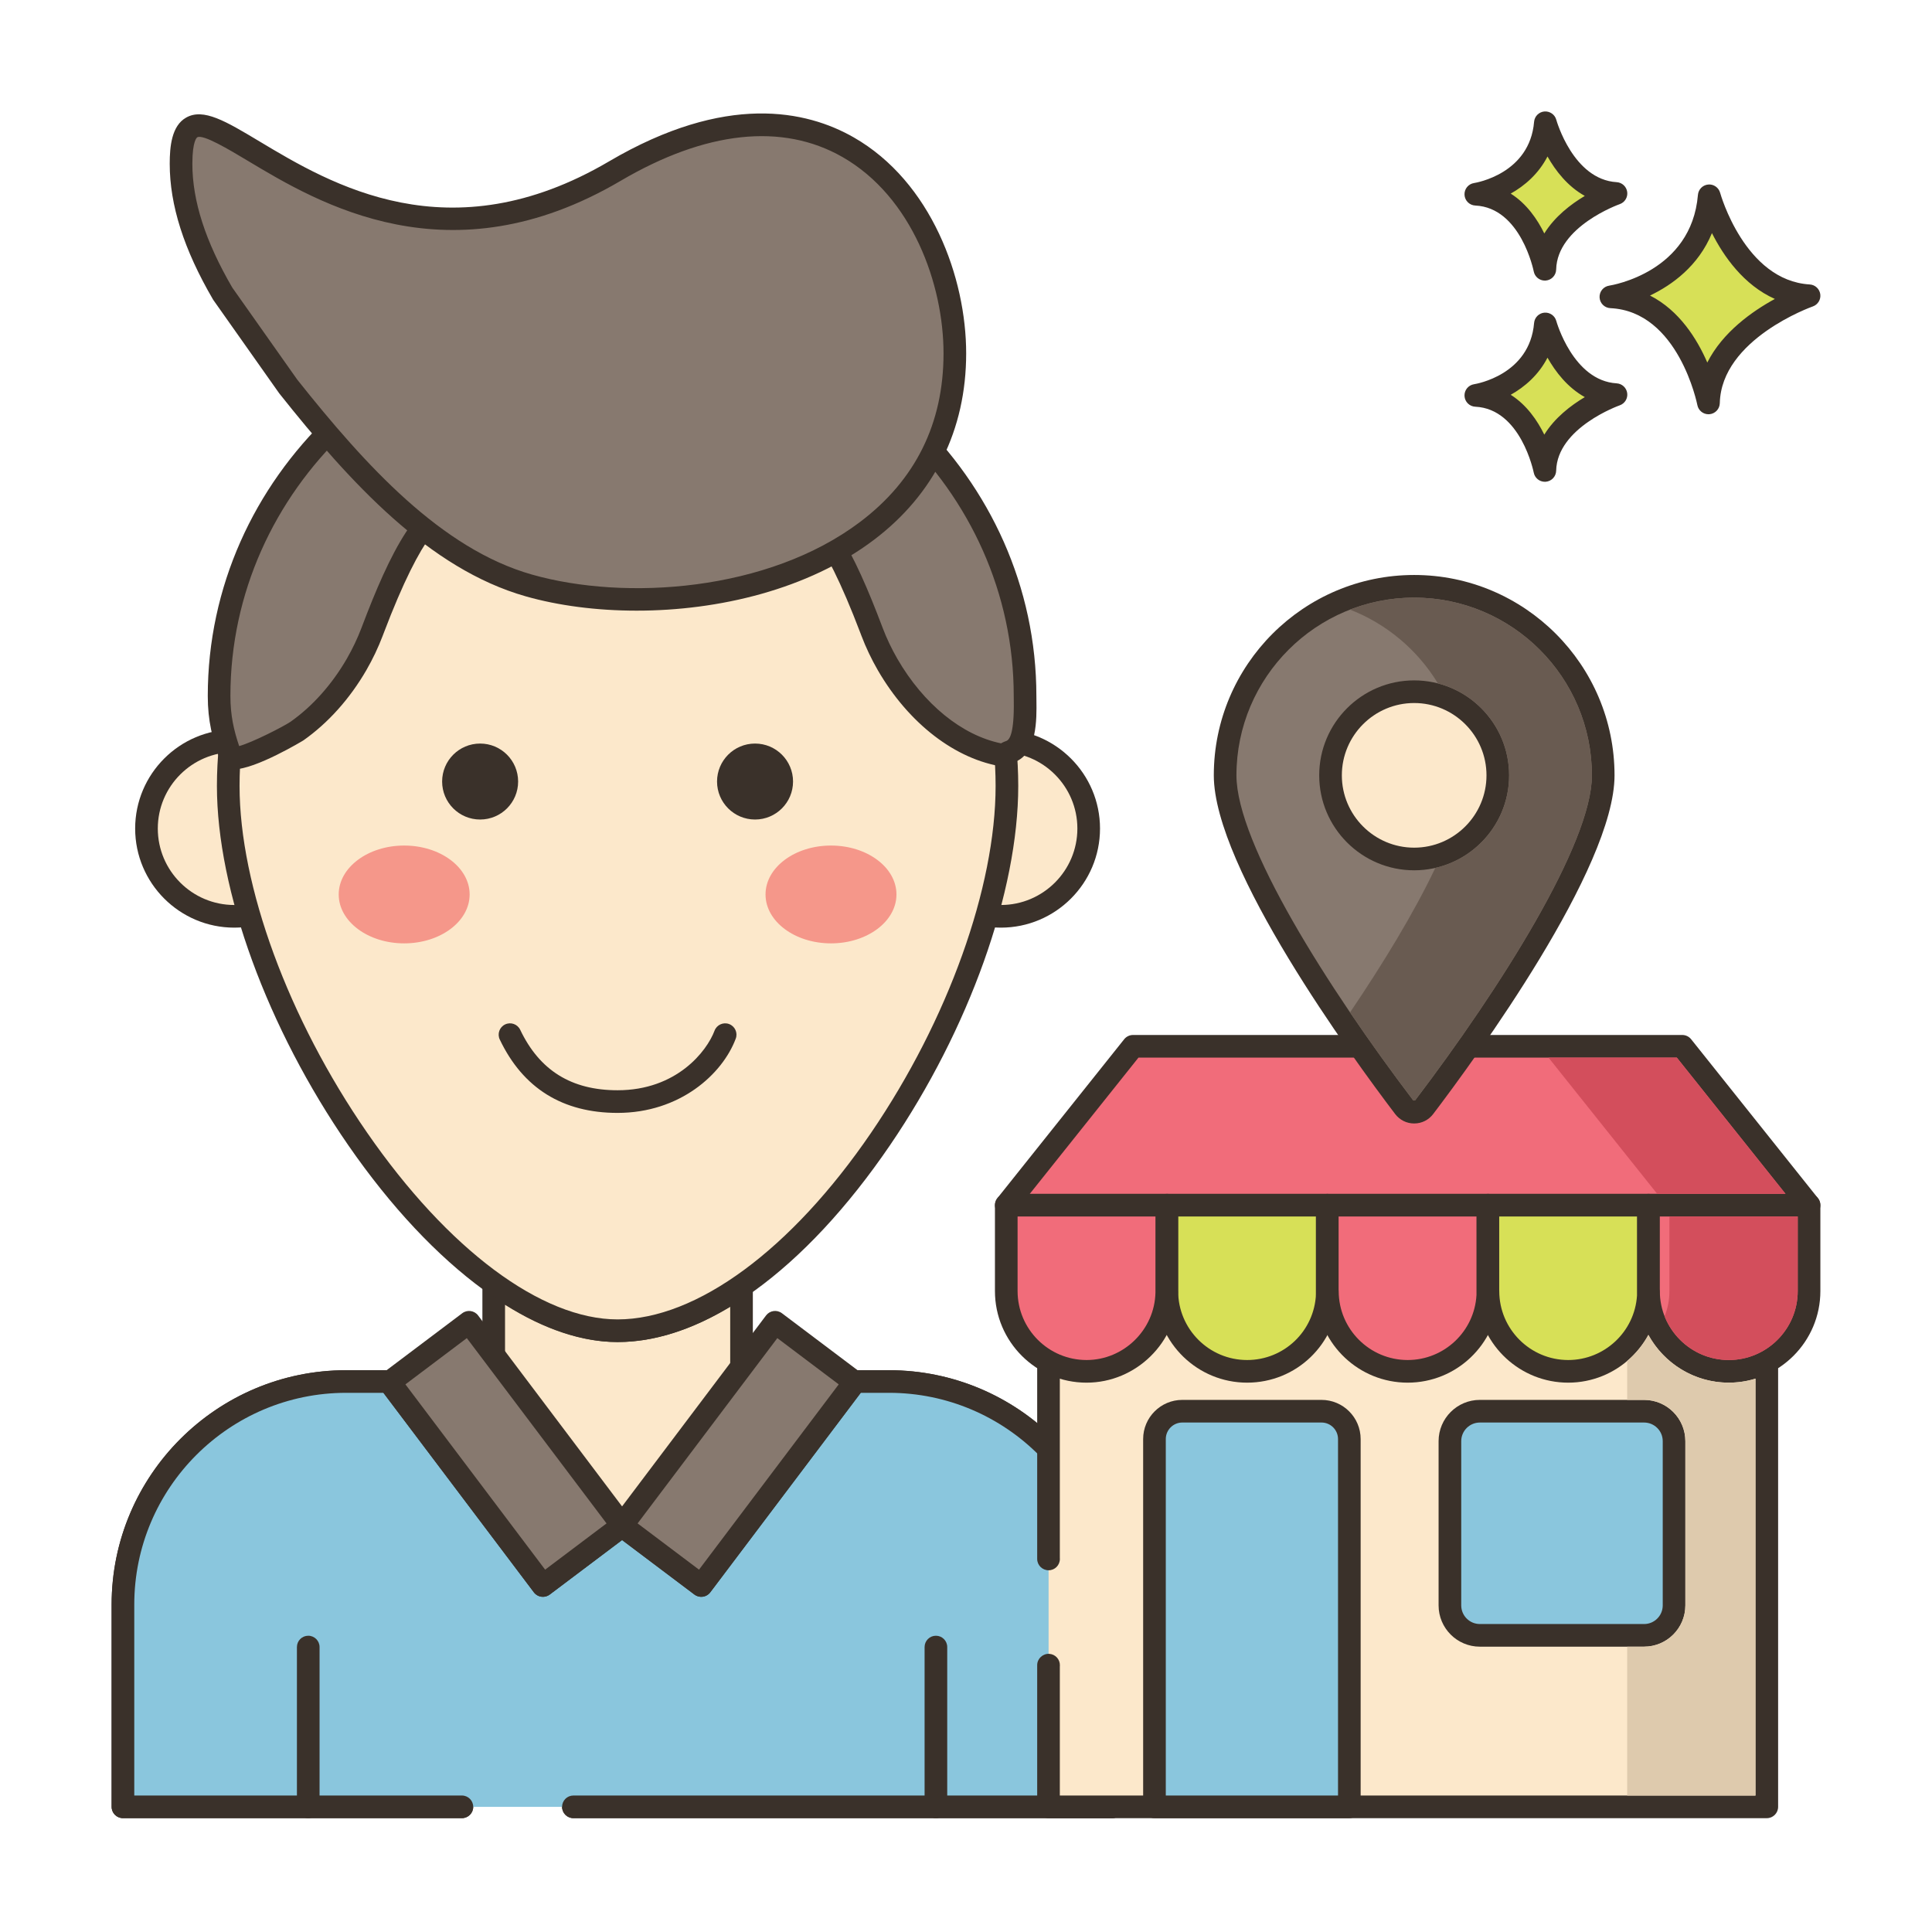 <svg id="Layer_1" enable-background="new 0 0 256 256" height="512" viewBox="0 0 256 256" width="512" xmlns="http://www.w3.org/2000/svg"><path d="m226.48 25.943c-.974 11.564-13.031 13.39-13.031 13.39 10.352.487 12.932 14.059 12.932 14.059.221-9.677 13.328-14.202 13.328-14.202-9.819-.588-13.229-13.247-13.229-13.247z" fill="#d7e057"/><path d="m239.798 37.692c-8.609-.515-11.838-12.025-11.87-12.141-.191-.702-.863-1.171-1.583-1.101-.725.066-1.298.642-1.359 1.367-.861 10.215-11.32 11.963-11.761 12.033-.763.115-1.313.79-1.273 1.561.04.77.657 1.384 1.428 1.421 9.033.425 11.505 12.718 11.529 12.842.137.712.759 1.217 1.472 1.217.042 0 .084-.001.127-.005.764-.064 1.356-.693 1.374-1.46.195-8.508 12.198-12.777 12.319-12.819.676-.235 1.092-.914.995-1.622-.1-.709-.684-1.25-1.398-1.293zm-13.573 10.347c-1.357-3.13-3.711-6.908-7.591-8.878 2.933-1.405 6.413-3.913 8.207-8.274 1.551 3.071 4.202 6.881 8.338 8.724-3.009 1.64-6.927 4.406-8.954 8.428z" fill="#3a312a"/><path d="m204.77 42.924c-.689 8.179-9.217 9.47-9.217 9.47 7.322.344 9.147 9.944 9.147 9.944.156-6.844 9.427-10.045 9.427-10.045-6.945-.415-9.357-9.369-9.357-9.369z" fill="#d7e057"/><path d="m214.216 50.795c-5.77-.345-7.977-8.185-7.999-8.265-.19-.702-.855-1.16-1.582-1.102-.725.065-1.299.642-1.36 1.368-.579 6.871-7.651 8.067-7.947 8.114-.763.115-1.313.79-1.273 1.561.04.77.657 1.384 1.428 1.421 6.039.284 7.728 8.644 7.744 8.726.135.712.759 1.22 1.472 1.22.042 0 .083-.001.125-.005.765-.063 1.358-.694 1.376-1.461.13-5.709 8.336-8.633 8.417-8.662.677-.234 1.094-.913.997-1.622-.098-.708-.683-1.25-1.398-1.293zm-9.589 6.797c-.924-1.886-2.341-3.948-4.45-5.281 1.857-1.041 3.699-2.63 4.874-4.917 1.057 1.874 2.655 3.955 4.944 5.225-1.851 1.1-3.992 2.739-5.368 4.973z" fill="#3a312a"/><path d="m204.77 16.266c-.689 8.179-9.217 9.471-9.217 9.471 7.322.344 9.147 9.944 9.147 9.944.156-6.845 9.427-10.045 9.427-10.045-6.945-.416-9.357-9.37-9.357-9.37z" fill="#d7e057"/><path d="m214.216 24.138c-5.77-.345-7.977-8.186-7.999-8.265-.19-.702-.855-1.159-1.582-1.102-.725.065-1.299.642-1.36 1.368-.579 6.871-7.651 8.067-7.947 8.114-.763.115-1.313.79-1.273 1.561.04.77.657 1.384 1.428 1.421 6.039.284 7.728 8.643 7.744 8.725.135.712.759 1.22 1.472 1.22.042 0 .083-.002.125-.005.765-.063 1.358-.694 1.376-1.461.13-5.708 8.336-8.633 8.417-8.661.677-.234 1.094-.913.997-1.622-.098-.708-.683-1.25-1.398-1.293zm-9.589 6.796c-.924-1.886-2.341-3.948-4.45-5.281 1.857-1.041 3.699-2.63 4.874-4.918 1.057 1.874 2.655 3.956 4.944 5.225-1.851 1.102-3.992 2.741-5.368 4.974z" fill="#3a312a"/><path d="m117.795 183.065h-19.54v-12.693c-5.405 3.745-10.997 5.954-16.424 5.954-5.206 0-10.699-2.231-16.081-6.021h-.331v12.759h-19.552c-16.335 0-29.576 13.234-29.576 29.56v26.788h131.08v-26.788c0-16.325-13.24-29.559-29.576-29.559z" fill="#fce8cb"/><path d="m117.795 181.565h-18.04v-11.193c0-.558-.31-1.07-.804-1.329s-1.091-.223-1.55.096c-5.445 3.773-10.684 5.687-15.569 5.687-4.681 0-9.801-1.934-15.218-5.747-.253-.178-.554-.273-.863-.273h-.331c-.829 0-1.5.671-1.5 1.5v11.259h-18.053c-17.135 0-31.076 13.934-31.076 31.061v26.788c0 .829.671 1.5 1.5 1.5h44.913c.829 0 1.5-.671 1.5-1.5s-.671-1.5-1.5-1.5h-43.412v-25.288c0-15.473 12.595-28.061 28.076-28.061h19.552c.829 0 1.5-.671 1.5-1.5v-10.177c5.203 3.278 10.21 4.938 14.913 4.938 4.78 0 9.79-1.577 14.923-4.691v9.93c0 .829.671 1.5 1.5 1.5h19.54c15.481 0 28.076 12.588 28.076 28.061v25.288h-69.893c-.829 0-1.5.671-1.5 1.5s.671 1.5 1.5 1.5h71.392c.829 0 1.5-.671 1.5-1.5v-26.788c0-17.128-13.94-31.061-31.076-31.061z" fill="#3a312a"/><path d="m117.796 183.056h-4.675l.122.088-20.325 26.943-10.489-7.898-10.489 7.898-20.325-26.943.121-.088h-5.869c-16.335 0-29.576 13.234-29.576 29.56v26.799h131.08v-26.799c.001-16.326-13.24-29.56-29.575-29.56z" fill="#8ac6dd"/><path d="m117.796 181.556h-4.675c-.65 0-1.226.418-1.427 1.036-.019.058-.033.115-.045.173l-19.026 25.222-9.292-6.997c-.534-.402-1.271-.402-1.805 0l-9.292 6.997-19.027-25.222c-.011-.058-.026-.116-.045-.173-.201-.618-.777-1.036-1.427-1.036h-5.869c-17.135 0-31.076 13.933-31.076 31.06v26.799c0 .829.671 1.5 1.5 1.5h44.913c.829 0 1.5-.671 1.5-1.5s-.671-1.5-1.5-1.5h-43.411v-25.299c0-15.473 12.595-28.06 28.076-28.06h4.933l19.942 26.434c.498.662 1.438.793 2.1.295l9.586-7.219 9.586 7.219c.662.498 1.602.366 2.1-.295l19.941-26.434h3.74c15.481 0 28.076 12.588 28.076 28.06v25.299h-69.893c-.829 0-1.5.671-1.5 1.5s.671 1.5 1.5 1.5h71.393c.829 0 1.5-.671 1.5-1.5v-26.799c0-17.126-13.941-31.06-31.076-31.06z" fill="#3a312a"/><ellipse clip-rule="evenodd" cx="31.046" cy="109.786" fill="#fce8cb" fill-rule="evenodd" rx="11.631" ry="11.637" transform="matrix(.003 -1 1 .003 -78.819 140.553)"/><path d="m31.046 96.655c-7.244 0-13.137 5.891-13.137 13.131 0 7.241 5.893 13.131 13.137 13.131s13.138-5.891 13.138-13.131c0-7.241-5.894-13.131-13.138-13.131zm0 23.262c-5.59 0-10.137-4.545-10.137-10.131s4.547-10.131 10.137-10.131 10.138 4.545 10.138 10.131c0 5.587-4.548 10.131-10.138 10.131z" fill="#3a312a"/><ellipse clip-rule="evenodd" cx="132.62" cy="109.786" fill="#fce8cb" fill-rule="evenodd" rx="11.638" ry="11.631" transform="matrix(1 -.003 .003 1 -.273 .331)"/><path d="m132.621 96.655c-7.244 0-13.138 5.891-13.138 13.131 0 7.241 5.894 13.131 13.138 13.131s13.137-5.891 13.137-13.131c0-7.241-5.894-13.131-13.137-13.131zm0 23.262c-5.59 0-10.138-4.545-10.138-10.131s4.548-10.131 10.138-10.131 10.137 4.545 10.137 10.131c0 5.587-4.548 10.131-10.137 10.131z" fill="#3a312a"/><path d="m81.833 52.577c-28.492 0-51.59 23.086-51.59 51.563s28.538 72.188 51.59 72.188c24.149 0 51.59-43.711 51.59-72.188 0-28.478-23.097-51.563-51.59-51.563z" fill="#fce8cb"/><g fill="#3a312a"><path d="m81.833 51.077c-29.274 0-53.09 23.804-53.09 53.063 0 13.838 6.674 32.087 17.417 47.626 11.282 16.32 24.618 26.063 35.673 26.063 11.638 0 24.793-9.502 36.09-26.07 10.486-15.377 17-33.624 17-47.618 0-29.26-23.816-53.064-53.09-53.064zm33.612 98.991c-10.572 15.504-23.137 24.76-33.612 24.76-10.07 0-22.483-9.259-33.205-24.769-10.415-15.064-16.885-32.66-16.885-45.92 0-27.605 22.47-50.063 50.09-50.063s50.09 22.458 50.09 50.063c0 13.424-6.314 31.023-16.478 45.929z"/><path d="m63.619 98.525c-2.781 0-5.035 2.253-5.035 5.033s2.254 5.033 5.035 5.033 5.035-2.253 5.035-5.033-2.254-5.033-5.035-5.033z"/><path d="m100.047 98.525c-2.781 0-5.035 2.253-5.035 5.033s2.254 5.033 5.035 5.033 5.035-2.253 5.035-5.033c.001-2.78-2.254-5.033-5.035-5.033z"/></g><path d="m53.555 112.039c-4.79 0-8.674 2.902-8.674 6.481s3.884 6.481 8.674 6.481c4.791 0 8.674-2.902 8.674-6.481s-3.883-6.481-8.674-6.481z" fill="#f5978a"/><path d="m110.111 112.039c-4.79 0-8.674 2.902-8.674 6.481s3.884 6.481 8.674 6.481 8.674-2.902 8.674-6.481-3.883-6.481-8.674-6.481z" fill="#f5978a"/><path d="m135.826 92.221c0-28.18-23.907-51.025-53.397-51.025-29.491 0-53.397 22.845-53.397 51.026 0 2.982.539 5.205 1.543 7.981.473 1.309 8.119-2.871 8.77-3.329 3.256-2.291 5.916-5.396 7.905-8.829.822-1.427 1.508-2.88 2.06-4.333 1.76-4.635 6.542-17.533 11.398-16.521 6.512 1.357 13.892 2.123 21.721 2.123s15.21-.767 21.722-2.123c4.856-1.012 9.638 11.886 11.398 16.521.552 1.453 1.237 2.905 2.06 4.333 3.285 5.679 8.833 11.086 15.583 12.069.017-.326.429-.437.736-.548 2.208-.803 1.898-5.574 1.898-7.345z" fill="#87796f"/><path d="m137.332 92.796-.006-.575c0-28.962-24.627-52.525-54.897-52.525s-54.898 23.563-54.898 52.526c0 3.309.625 5.703 1.632 8.491.195.541.635.955 1.206 1.135.187.059.404.086.645.086 2.854 0 9.131-3.79 9.193-3.834 3.259-2.293 6.143-5.51 8.341-9.307.848-1.473 1.576-3.003 2.162-4.549l.112-.295c5.287-13.939 8.264-15.565 9.579-15.291 6.863 1.43 14.274 2.155 22.027 2.155s15.164-.725 22.027-2.155c1.303-.269 4.293 1.353 9.58 15.295l.11.29c.588 1.549 1.315 3.079 2.164 4.552 4.103 7.094 10.333 11.879 16.665 12.803.422.06.843-.057 1.169-.325.103-.084.193-.182.269-.289.014-.005.025-.008.026-.009 2.998-1.088 2.931-5.701 2.894-8.179zm-3.993 5.387c-.15.052-.416.146-.692.315-5.174-1.059-10.264-5.191-13.74-11.201-.767-1.332-1.426-2.717-1.957-4.117l-.11-.29c-3.454-9.109-7.711-18.27-12.997-17.167-6.663 1.388-13.868 2.091-21.416 2.091s-14.753-.704-21.415-2.091c-5.298-1.104-9.542 8.056-12.996 17.163l-.111.294c-.53 1.397-1.188 2.782-1.955 4.113-1.981 3.421-4.565 6.31-7.466 8.352-.895.608-5.027 2.73-6.793 3.213-.724-2.14-1.161-4.091-1.161-6.636 0-27.309 23.281-49.526 51.898-49.526s51.897 22.217 51.897 49.525l.006.619c.065 4.312-.547 5.181-.992 5.343z" fill="#3a312a"/><path d="m60.453 175.772h13.186v33.749h-13.186z" fill="#87796f" transform="matrix(.799 -.602 .602 .799 -102.415 79.109)"/><path d="m83.669 201.251-20.318-26.947c-.499-.662-1.44-.793-2.1-.295l-10.533 7.934c-.318.24-.528.596-.583.99-.056.394.048.794.288 1.112l20.319 26.947c.295.391.744.597 1.199.597.314 0 .631-.098.901-.302l10.532-7.933c.318-.24.528-.595.583-.99.055-.396-.048-.796-.288-1.113zm-11.435 6.736-18.513-24.551 8.137-6.129 18.512 24.552z" fill="#3a312a"/><path d="m80.937 186.054h33.749v13.186h-33.749z" fill="#87796f" transform="matrix(.602 -.799 .799 .602 -114.896 154.76)"/><path d="m114.722 182.932c-.055-.394-.265-.75-.583-.99l-10.532-7.934c-.66-.498-1.601-.366-2.1.295l-20.319 26.947c-.24.318-.343.718-.288 1.112s.265.75.583.99l10.532 7.933c.27.204.587.302.901.302.455 0 .904-.206 1.199-.597l20.319-26.947c.24-.317.344-.717.288-1.111zm-22.099 25.055-8.136-6.128 18.513-24.552 8.136 6.129z" fill="#3a312a"/><path d="m40.844 216.743c-.829 0-1.5.671-1.5 1.5v21.173c0 .829.671 1.5 1.5 1.5s1.5-.671 1.5-1.5v-21.173c0-.828-.671-1.5-1.5-1.5z" fill="#3a312a"/><path d="m124.013 216.743c-.829 0-1.5.671-1.5 1.5v21.173c0 .829.671 1.5 1.5 1.5s1.5-.671 1.5-1.5v-21.173c0-.828-.672-1.5-1.5-1.5z" fill="#3a312a"/><path d="m81.464 22.676c-36.367 21.383-57.475-19.722-57.475-.976 0 5.925 2.388 11.835 5.524 17.212l8.679 12.297c8.757 11.021 19.233 22.772 31.885 26.367 20.378 5.791 56.447-1.433 56.447-30.749-.001-18.746-15.721-41.403-45.06-24.151z" fill="#87796f"/><path d="m113.12 18.202c-6.244-3.573-16.938-5.921-32.417 3.181-21.155 12.438-36.908 2.996-46.32-2.646-4.472-2.68-7.427-4.453-9.723-3.153-1.925 1.09-2.171 3.842-2.171 6.117 0 5.481 1.873 11.358 5.728 17.968.022.038.045.074.07.109l8.679 12.297c.017.023.034.046.051.068 9.38 11.806 19.828 23.233 32.649 26.877 4.308 1.224 9.371 1.896 14.689 1.896 10.829 0 22.716-2.787 31.432-9.372 8.005-6.047 12.236-14.594 12.236-24.716 0-10.005-4.608-22.737-14.903-28.626zm.859 50.948c-12.215 9.227-31.125 10.498-43.492 6.984-11.994-3.408-22.032-14.423-31.094-25.824l-8.617-12.208c-3.558-6.115-5.287-11.481-5.287-16.401 0-3.103.623-3.492.65-3.507.773-.438 4.2 1.616 6.702 3.116 9.329 5.592 26.693 16.001 49.383 2.659 11.271-6.627 21.439-7.722 29.406-3.163 9.252 5.292 13.393 16.883 13.393 26.022 0 9.276-3.715 16.786-11.044 22.322z" fill="#3a312a"/><path d="m96.613 135.692c-.773-.29-1.639.102-1.931.878-1.023 2.73-5.027 7.894-12.851 7.894-6.113 0-10.333-2.621-12.901-8.013-.356-.748-1.251-1.066-1.999-.709-.748.356-1.065 1.251-.709 1.999 3.073 6.452 8.325 9.723 15.609 9.723 8.225 0 13.883-5.102 15.66-9.842.291-.774-.102-1.639-.878-1.93z" fill="#3a312a"/><path d="m138.933 159.693v46.876c.004 0 .007-.001.011-.001v14.071c-.004 0-.007 0-.011 0v18.777h95.177v-79.723z" fill="#fce8cb"/><path d="m234.11 158.193h-95.177c-.829 0-1.5.671-1.5 1.5v46.876c0 .829.683 1.5 1.512 1.5s1.494-.671 1.494-1.5c0-.044-.002-.089-.006-.133v-45.243h92.177v76.723h-92.177v-17.112c.004-.039.007-.077.008-.116.026-.809-.598-1.493-1.405-1.545-.855-.052-1.603.636-1.603 1.497v18.777c0 .829.671 1.5 1.5 1.5h95.177c.829 0 1.5-.671 1.5-1.5v-79.723c0-.83-.671-1.501-1.5-1.501z" fill="#3a312a"/><path d="m175.105 186.993h-18.443c-2.037 0-3.688 1.651-3.688 3.688v48.735h25.82v-48.735c-.001-2.037-1.652-3.688-3.689-3.688z" fill="#8ac6dd"/><path d="m175.105 185.493h-18.443c-2.861 0-5.189 2.328-5.189 5.189v48.735c0 .829.671 1.5 1.5 1.5h25.82c.829 0 1.5-.671 1.5-1.5v-48.735c.001-2.862-2.327-5.189-5.188-5.189zm2.189 52.423h-22.82v-47.235c0-1.207.982-2.189 2.189-2.189h18.443c1.207 0 2.189.982 2.189 2.189v47.235z" fill="#3a312a"/><path d="m217.854 186.993h-21.765c-2.191 0-3.967 1.776-3.967 3.967v21.766c0 2.191 1.776 3.967 3.967 3.967h21.765c2.191 0 3.967-1.776 3.967-3.967v-21.766c0-2.191-1.776-3.967-3.967-3.967z" fill="#8ac6dd"/><path d="m217.854 185.493h-21.766c-3.015 0-5.467 2.453-5.467 5.467v21.765c0 3.015 2.453 5.467 5.467 5.467h21.766c3.014 0 5.467-2.453 5.467-5.467v-21.765c0-3.015-2.453-5.467-5.467-5.467zm2.467 27.232c0 1.36-1.106 2.467-2.467 2.467h-21.766c-1.36 0-2.467-1.107-2.467-2.467v-21.765c0-1.36 1.107-2.467 2.467-2.467h21.766c1.36 0 2.467 1.107 2.467 2.467z" fill="#3a312a"/><path d="m222.913 138.641h-14.304-6.312-52.166l-16.796 21.05h106.374z" fill="#f16c7a"/><path d="m240.881 158.756-16.796-21.051c-.285-.357-.716-.565-1.172-.565h-72.782c-.457 0-.888.208-1.172.565l-16.796 21.051c-.359.451-.429 1.067-.179 1.586s.775.849 1.352.849h106.373c.576 0 1.102-.33 1.352-.849.249-.519.179-1.136-.18-1.586zm-104.43-.565 14.402-18.051h71.337l14.402 18.051z" fill="#3a312a"/><path d="m154.604 159.691v11.588c.001-.069.005-.137.005-.206 0 5.875 4.763 10.637 10.637 10.637 5.72 0 10.384-4.515 10.626-10.175v-11.843h-21.268z" fill="#d7e057"/><path d="m175.873 158.191h-21.268c-.829 0-1.5.671-1.5 1.5v11.587c0 .063.004.126.012.186.208 6.512 5.569 11.745 12.131 11.745 6.52 0 11.846-5.1 12.126-11.675v-11.843c-.001-.828-.673-1.5-1.501-1.5zm-10.626 22.019c-5.038 0-9.137-4.099-9.137-9.137 0-.043-.002-.085-.005-.128v-9.754h18.268l.001 10.279c-.21 4.901-4.219 8.74-9.127 8.74z" fill="#3a312a"/><path d="m133.335 159.691v11.381c0 5.875 4.762 10.637 10.637 10.637 5.806 0 10.522-4.652 10.632-10.431v-11.588h-21.269z" fill="#f16c7a"/><path d="m154.604 158.191h-21.269c-.829 0-1.5.671-1.5 1.5v11.381c0 6.693 5.445 12.138 12.137 12.138 6.564 0 12.007-5.339 12.132-11.931v-11.587c0-.829-.671-1.501-1.5-1.501zm-10.632 22.019c-5.038 0-9.137-4.099-9.137-9.138v-9.881h18.269v10.059c-.094 4.94-4.19 8.96-9.132 8.96z" fill="#3a312a"/><path d="m218.409 159.691v12.071c.015-.228.025-.457.025-.689 0 5.875 4.763 10.637 10.637 10.637 5.875 0 10.637-4.763 10.637-10.637v-11.381h-21.299z" fill="#f16c7a"/><path d="m239.708 158.191h-21.299c-.829 0-1.5.671-1.5 1.5v12.071c0 .171.029.336.082.489.594 6.142 5.786 10.958 12.081 10.958 6.692 0 12.137-5.445 12.137-12.138v-11.381c-.001-.827-.672-1.499-1.501-1.499zm-1.5 12.881c0 5.039-4.099 9.138-9.137 9.138s-9.137-4.099-9.137-9.137c0-.093-.009-.185-.025-.273v-9.608h18.299z" fill="#3a312a"/><path d="m197.141 159.691v11.985c.011-.2.018-.401.018-.604 0 5.875 4.763 10.637 10.637 10.637 5.643 0 10.257-4.395 10.613-9.948v-12.071h-21.268z" fill="#d7e057"/><path d="m218.409 158.191h-21.268c-.829 0-1.5.671-1.5 1.5v11.985c0 .148.021.291.061.426.525 6.212 5.749 11.107 12.094 11.107 6.383 0 11.702-4.986 12.113-11.448v-12.071c0-.827-.671-1.499-1.5-1.499zm-10.613 22.019c-5.038 0-9.137-4.099-9.137-9.138 0-.08-.006-.157-.018-.233v-9.647h18.269l.002 10.475c-.306 4.79-4.31 8.543-9.116 8.543z" fill="#3a312a"/><path d="m175.873 159.691v11.843c.006-.153.012-.307.012-.462 0 5.875 4.762 10.637 10.637 10.637 5.672 0 10.306-4.44 10.619-10.033v-11.985z" fill="#f16c7a"/><path d="m197.141 158.191h-21.268c-.829 0-1.5.671-1.5 1.5v11.843c0 .115.013.228.038.335.412 6.322 5.687 11.34 12.112 11.34 6.435 0 11.757-5.029 12.119-11.533v-11.985c-.001-.828-.672-1.5-1.501-1.5zm-10.619 22.019c-5.039 0-9.138-4.099-9.138-9.138 0-.064-.004-.126-.012-.188v-9.692h18.269l.002 10.401c-.27 4.832-4.277 8.617-9.121 8.617z" fill="#3a312a"/><path d="m187.385 77.688c-13.834 0-25.049 11.215-25.049 25.049 0 11.907 18.557 37.166 23.727 43.972.665.875 1.981.875 2.646 0 5.17-6.806 23.727-32.065 23.727-43.972-.002-13.834-11.217-25.049-25.051-25.049z" fill="#87796f"/><path d="m187.384 76.188c-14.639 0-26.549 11.91-26.549 26.549 0 12.284 18.394 37.457 24.032 44.88.603.793 1.521 1.249 2.517 1.249.997 0 1.915-.455 2.518-1.249 5.638-7.422 24.032-32.593 24.032-44.88 0-14.639-11.91-26.549-26.55-26.549zm.129 69.614c-.023.031-.234.031-.257 0-11.322-14.907-23.421-34.049-23.421-43.065 0-12.985 10.564-23.549 23.549-23.549s23.55 10.564 23.55 23.549c0 9.019-12.099 28.16-23.421 43.065z" fill="#3a312a"/><ellipse cx="187.385" cy="102.737" fill="#fce8cb" rx="11.083" ry="11.082" transform="matrix(.973 -.23 .23 .973 -18.591 45.8)"/><path d="m187.384 90.155c-6.938 0-12.582 5.644-12.582 12.583 0 6.938 5.644 12.582 12.582 12.582s12.583-5.644 12.583-12.582c0-6.939-5.645-12.583-12.583-12.583zm0 22.165c-5.284 0-9.582-4.299-9.582-9.582s4.299-9.583 9.582-9.583c5.284 0 9.583 4.299 9.583 9.583s-4.299 9.582-9.583 9.582z" fill="#3a312a"/><path d="m229.068 183.211c-4.59 0-8.58-2.57-10.65-6.34-.72 1.32-1.68 2.5-2.81 3.46v5.16h2.25c3.01 0 5.46 2.45 5.46 5.47v21.76c0 3.02-2.45 5.47-5.46 5.47h-2.25v19.73h17v-55.24c-1.12.34-2.31.53-3.54.53z" fill="#decaad"/><path d="m222.188 140.141h-17l14.4 18.05h17z" fill="#d34e5c"/><path d="m221.208 161.191v9.88c0 1.18-.22 2.3-.64 3.34 1.34 3.39 4.65 5.8 8.5 5.8 5.04 0 9.14-4.1 9.14-9.14v-9.88z" fill="#d34e5c"/><path d="m187.388 79.191c-2.99 0-5.86.56-8.5 1.59 4.87 1.89 8.96 5.36 11.64 9.77 5.42 1.4 9.44 6.33 9.44 12.19 0 5.97-4.19 10.99-9.78 12.26-2.77 5.84-6.84 12.55-11.3 19.15 2.71 4 5.56 7.96 8.37 11.65.02.03.23.03.25 0 11.33-14.9 23.43-34.05 23.43-43.06 0-12.99-10.57-23.55-23.55-23.55z" fill="#695b51"/></svg>